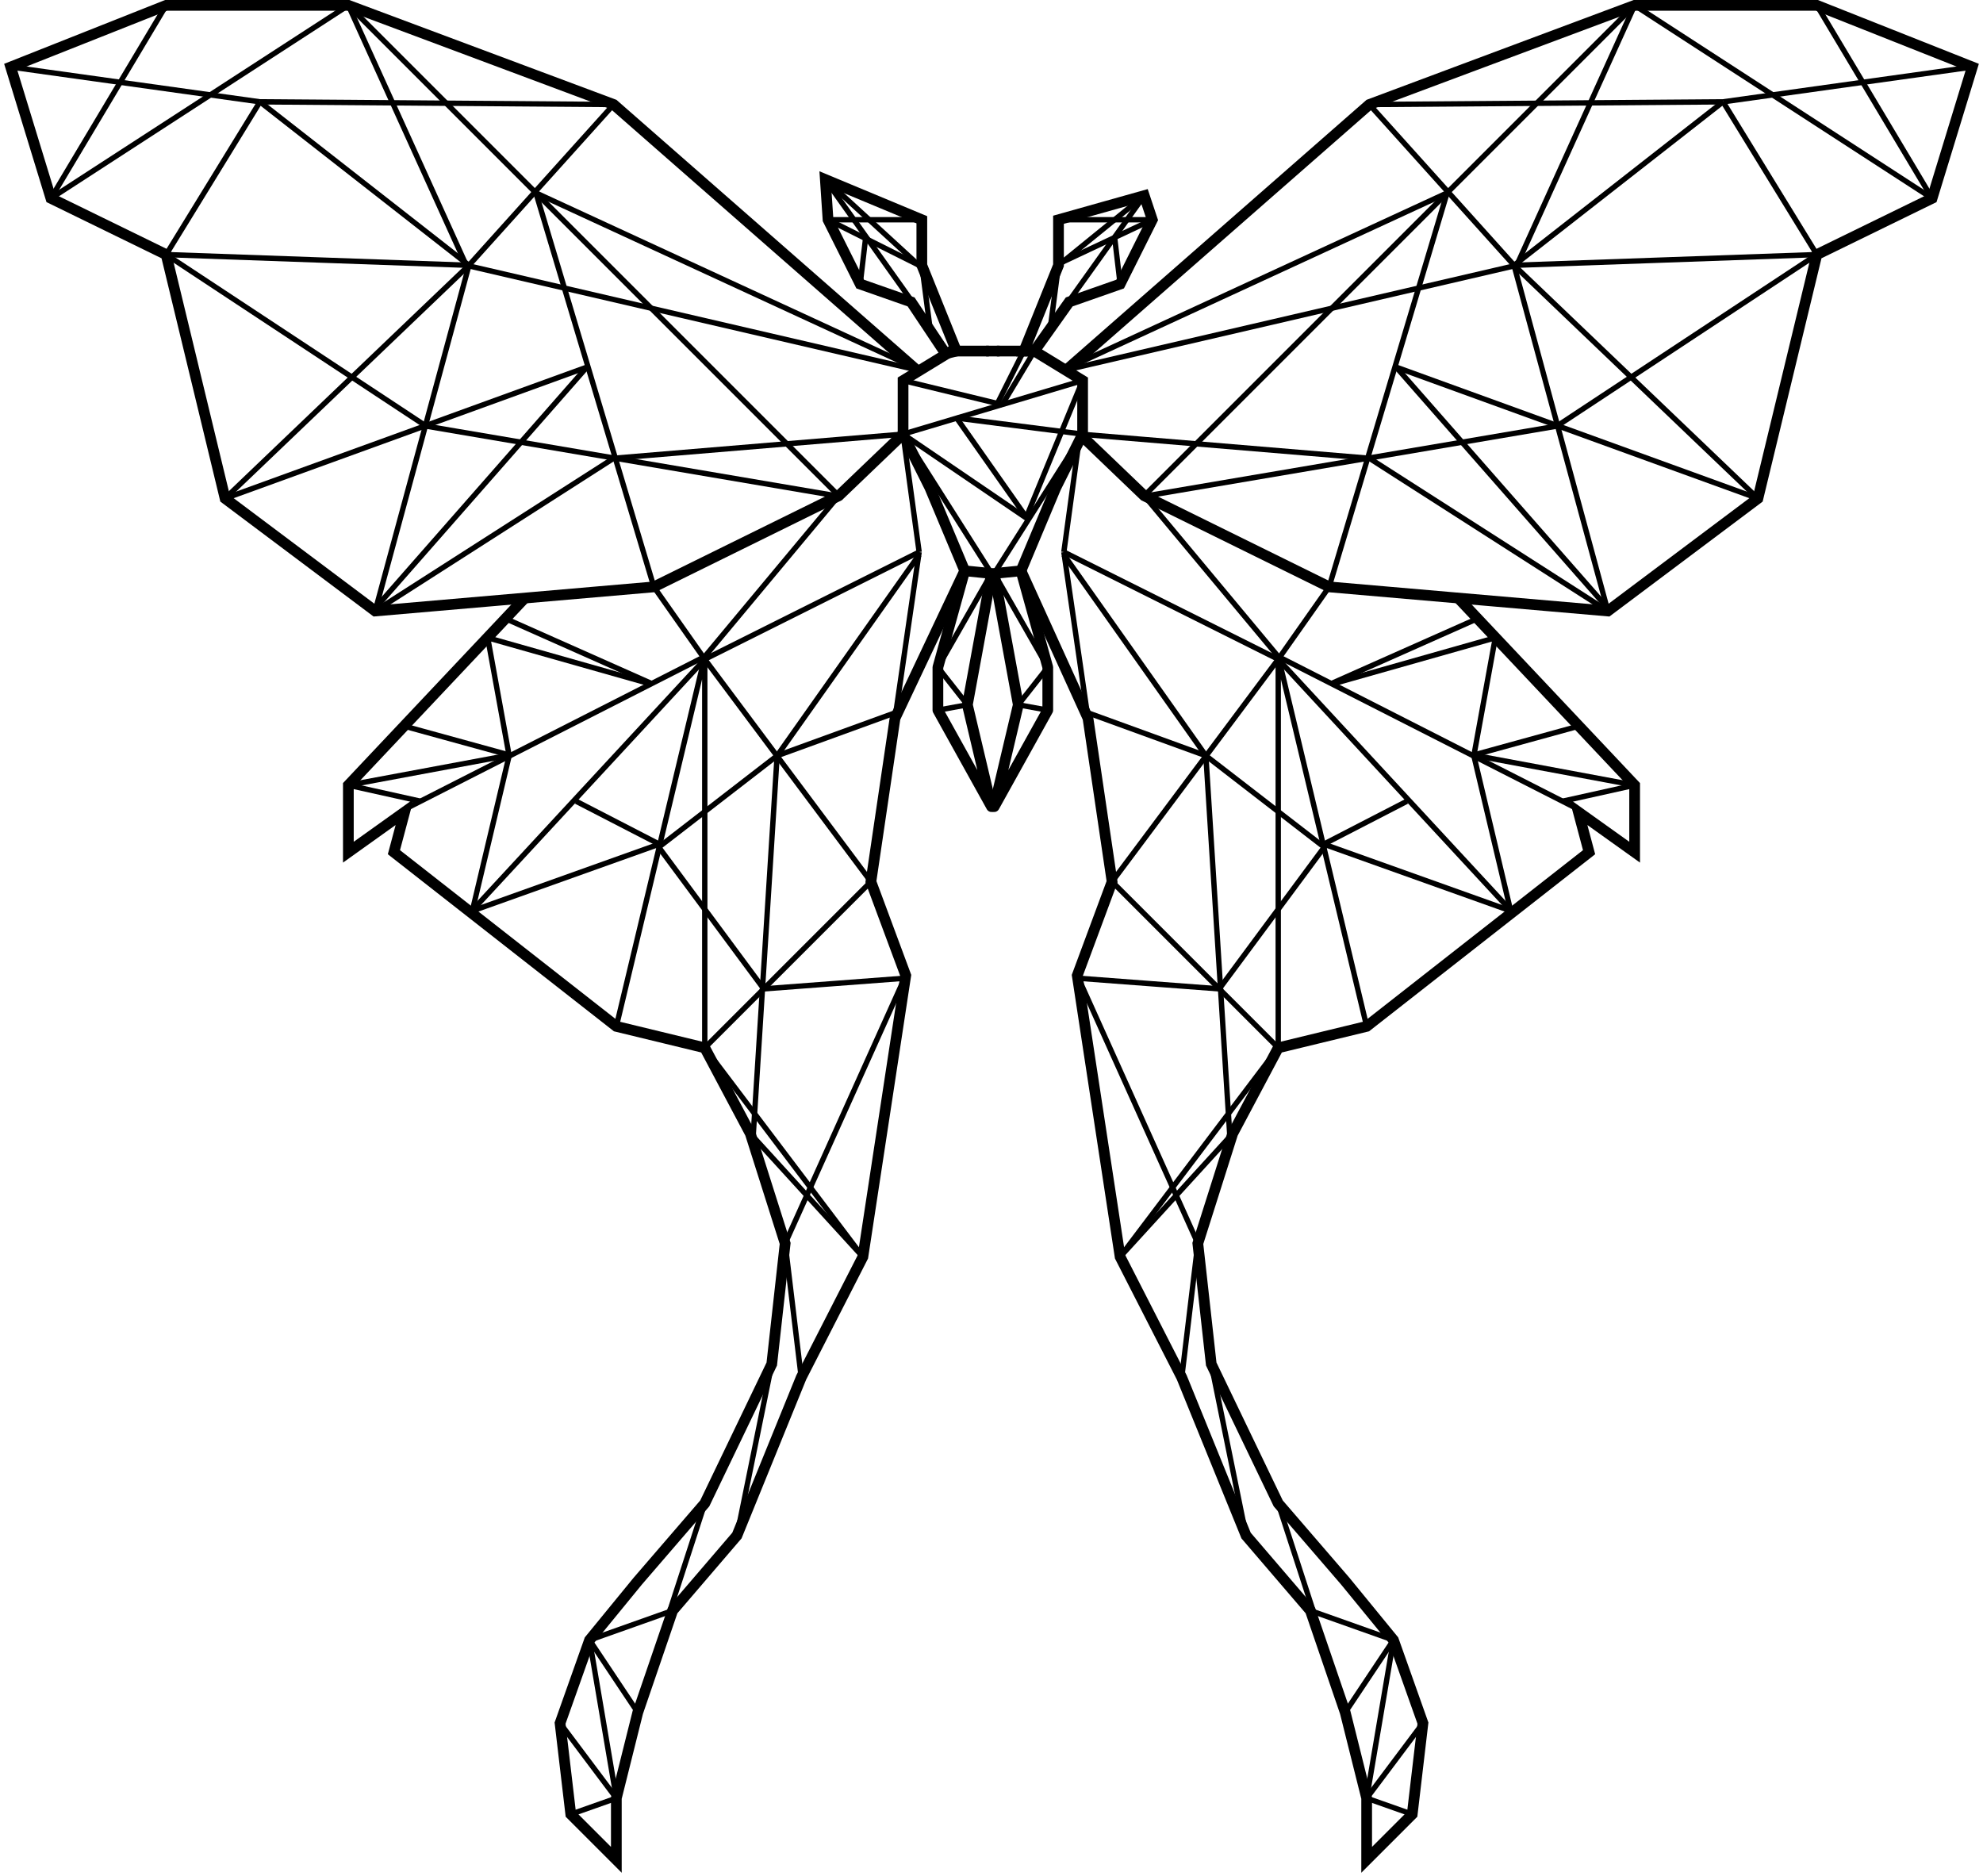 <svg width="370" height="350" viewBox="0 0 370 350" fill="none" xmlns="http://www.w3.org/2000/svg">
<path d="M175 124.5L180 106.5L185 107L180.5 131.5L185 150.5L175 132.5V124.5Z" stroke="black" stroke-width="2" stroke-linejoin="round"/>
<path d="M175 132.5L180.5 131.5" stroke="black"/>
<path d="M175 124.5L185 107" stroke="black"/>
<path d="M175 124.5L180.5 131.5" stroke="black"/>
<path d="M195.5 124.5L190.5 106.5L185.5 107L190 131.5L185.5 150.5L195.5 132.5V124.5Z" stroke="black" stroke-width="2" stroke-linejoin="round"/>
<path d="M195.5 132.5L190 131.5" stroke="black"/>
<path d="M195.5 124.5L185.5 107" stroke="black"/>
<path d="M195.5 124.5L190 131.5" stroke="black"/>
<path d="M180 106.5L173.5 91L168.5 81V71L177.5 65.5H184.5" stroke="black" stroke-width="2"/>
<path d="M185 107L168.5 81" stroke="black"/>
<path d="M190.5 106.5L197 91L202 81V71L193 65.5H186" stroke="black" stroke-width="2"/>
<path d="M185.5 107L202 81" stroke="black"/>
<path d="M184 65.5H186.5" stroke="black" stroke-width="2"/>
<path d="M160.5 53L170 56.331L176.446 66L178.444 65.5L172 49.5V41L154 33.5L154.5 41L160.5 53Z" stroke="black" stroke-width="2"/>
<path d="M154.5 41L171.5 49.5" stroke="black"/>
<path d="M154 33.5L172 50" stroke="black"/>
<path d="M154 33.5L170 56" stroke="black"/>
<path d="M172 49.5L173.5 61" stroke="black"/>
<path d="M161.5 44.5L160.5 53" stroke="black"/>
<path d="M154.5 41H172" stroke="black"/>
<path d="M209 53L199.5 56.331L193 65.5H191.056L197.5 49.5V41L213.5 36.5L215 41L209 53Z" stroke="black" stroke-width="2"/>
<path d="M215 41L198 49" stroke="black"/>
<path d="M213.5 36.5L197.5 49.5" stroke="black"/>
<path d="M213.5 36.5L196 61" stroke="black"/>
<path d="M196.496 61.065C196.46 61.339 196.209 61.532 195.935 61.496C195.662 61.46 195.468 61.209 195.504 60.935L196.496 61.065ZM197.996 49.565L196.496 61.065L195.504 60.935L197.004 49.435L197.996 49.565Z" fill="black"/>
<path d="M208 44.5L209 53" stroke="black"/>
<path d="M215 41H197.5" stroke="black"/>
<path d="M168.5 81L202 71" stroke="black"/>
<path d="M168.5 71L187 75.5" stroke="black"/>
<path d="M202 81L178.5 78" stroke="black"/>
<path d="M193 65.5L187 75.5" stroke="black"/>
<path d="M178.5 78L191.5 96.5" stroke="black"/>
<path d="M168.5 81L192 97" stroke="black"/>
<path d="M191 65.5L186 75.5" stroke="black"/>
<path d="M191.5 96.5L202 71" stroke="black"/>
<path d="M171 69L114.5 19.5L65 1H31L2 12.5L9.5 37L31 47.5L42 93L70 114L122 109.5L156.5 92.5L168.5 81" stroke="black" stroke-width="2"/>
<path d="M98 111.5L65 146.5V159L75.5 151.5L73.5 159L115 191.5L131.5 195.5L140 211.5L146.5 232L144 254.5L131.5 280.5L119 295L110 306L104.5 321.5L106.5 338.5L115 347V335.5L119 319.5L125.5 300.5L137.5 286.5L149.5 257L161 234.5L169 182L162.5 164.5L167 134L180 106.5" stroke="black" stroke-width="2"/>
<path d="M65 146.5L78.5 149.5" stroke="black"/>
<path d="M75.5 151L131.5 122.5L156.5 92.5" stroke="black"/>
<path d="M115 191.5L131.5 122.5V195.5" stroke="black"/>
<path d="M48.5 19L114.5 19.5" stroke="black"/>
<path d="M171.5 103L167 134" stroke="black"/>
<path d="M168.5 81L171.5 103" stroke="black"/>
<path d="M131.5 123L171.5 103" stroke="black"/>
<path d="M87.5 49.5L70 114" stroke="black"/>
<path d="M31 47.5L87.5 49.5" stroke="black"/>
<path d="M42 93L87.5 49.5" stroke="black"/>
<path d="M114.5 19.5L87.5 49.5" stroke="black"/>
<path d="M31 47.5L48.5 19" stroke="black"/>
<path d="M87.5 49.5L48.5 19" stroke="black"/>
<path d="M31 1L9.5 37" stroke="black"/>
<path d="M65 1L9.5 37" stroke="black"/>
<path d="M2 12.5L48.5 19" stroke="black"/>
<path d="M65 1L156.5 92.5" stroke="black"/>
<path d="M100 36L122 109.5" stroke="black"/>
<path d="M100 36L171.5 69" stroke="black"/>
<path d="M131.5 195.5L161 234.5" stroke="black"/>
<path d="M140 211.5L161 234.5" stroke="black"/>
<path d="M162.5 164.5L131.5 195.5" stroke="black"/>
<path d="M169 182L146.5 232" stroke="black"/>
<path d="M110 306L115 335.5" stroke="black"/>
<path d="M106.5 338.5L115 335.5" stroke="black"/>
<path d="M104.5 321.5L115 335.5" stroke="black"/>
<path d="M110 306L125.5 300.5" stroke="black"/>
<path d="M131.5 280.5L125 300.5" stroke="black"/>
<path d="M119 319.5L110 306" stroke="black"/>
<path d="M144 254.5L137.5 286.5" stroke="black"/>
<path d="M146.5 232L149.5 257" stroke="black"/>
<path d="M75.5 135.5L95.5 141" stroke="black"/>
<path d="M95 141L91 119M94.5 115.5L121.5 127.5" stroke="black"/>
<path d="M91 119L121 127.5" stroke="black"/>
<path d="M65 146.5L94.5 141" stroke="black"/>
<path d="M95 141L88 170.5" stroke="black"/>
<path d="M131.5 123L88 170" stroke="black"/>
<path d="M88 170L123 157.5" stroke="black"/>
<path d="M107.5 149.5L123 157.5" stroke="black"/>
<path d="M42 93L109.5 68.5" stroke="black"/>
<path d="M70 113.5L109.5 68.5" stroke="black"/>
<path d="M31 47.5L79.5 79.5" stroke="black"/>
<path d="M79.5 79.5L156 92.5" stroke="black"/>
<path d="M70 114L114.5 85.5L168.5 81" stroke="black"/>
<path d="M65 1L87 49.5L171 69" stroke="black"/>
<path d="M122 109.5L131.5 123L162.5 164.5" stroke="black"/>
<path d="M171.5 103.5L145 141L140.5 212.5" stroke="black"/>
<path d="M169 182.5L142.5 184.5L122.5 157.5" stroke="black"/>
<path d="M123 158L145 141L167 133" stroke="black"/>
<path d="M199 69L255.5 19.5L305 1H339L368 12.5L360.5 37L339 47.5L328 93L300 114L248 109.5L213.5 92.5L201.5 81" stroke="black" stroke-width="2"/>
<path d="M272 111.5L305 146.5V159L294.5 151.5L296.5 159L255 191.5L238.5 195.5L230 211.5L223.5 232L226 254.5L238.5 280.5L251 295L260 306L265.5 321.5L263.5 338.5L255 347V335.5L251 319.5L244.5 300.5L232.5 286.5L220.5 257L209 234.5L201 182L207.5 164.5L203 134L190.5 106.5" stroke="black" stroke-width="2"/>
<path d="M305 146.5L291.5 149.5" stroke="black"/>
<path d="M294.5 151L238.5 122.5L213.5 92.5" stroke="black"/>
<path d="M255 191.5L238.5 122.5V195.5" stroke="black"/>
<path d="M321.5 19L255.5 19.5" stroke="black"/>
<path d="M198.5 103L203 134" stroke="black"/>
<path d="M201.5 81L198.5 103" stroke="black"/>
<path d="M238.5 123L198.5 103" stroke="black"/>
<path d="M282.5 49.5L300 114" stroke="black"/>
<path d="M339 47.5L282.5 49.5" stroke="black"/>
<path d="M328 93L282.5 49.5" stroke="black"/>
<path d="M255.5 19.5L282.5 49.5" stroke="black"/>
<path d="M339 47.5L321.5 19" stroke="black"/>
<path d="M282.5 49.5L321.5 19" stroke="black"/>
<path d="M339 1L360.5 37" stroke="black"/>
<path d="M305 1L360.5 37" stroke="black"/>
<path d="M368 12.5L321.5 19" stroke="black"/>
<path d="M305 1L213.5 92.5" stroke="black"/>
<path d="M270 36L248 109.5" stroke="black"/>
<path d="M270 36L198.5 69" stroke="black"/>
<path d="M238.5 195.5L209 234.5" stroke="black"/>
<path d="M230 211.5L209 234.5" stroke="black"/>
<path d="M207.5 164.5L238.5 195.5" stroke="black"/>
<path d="M201 182L223.5 232" stroke="black"/>
<path d="M260 306L255 335.5" stroke="black"/>
<path d="M263.5 338.5L255 335.5" stroke="black"/>
<path d="M265.5 321.5L255 335.5" stroke="black"/>
<path d="M260 306L244.5 300.5" stroke="black"/>
<path d="M238.5 280.5L245 300.5" stroke="black"/>
<path d="M251 319.5L260 306" stroke="black"/>
<path d="M226 254.5L232.5 286.5" stroke="black"/>
<path d="M223.5 232L220.5 257" stroke="black"/>
<path d="M294.5 135.5L274.5 141" stroke="black"/>
<path d="M275 141L279 119M275.5 115.5L248.5 127.5" stroke="black"/>
<path d="M279 119L249 127.5" stroke="black"/>
<path d="M305 146.5L275.5 141" stroke="black"/>
<path d="M275 141L282 170.5" stroke="black"/>
<path d="M238.5 123L282 170" stroke="black"/>
<path d="M282 170L247 157.5" stroke="black"/>
<path d="M262.5 149.5L247 157.5" stroke="black"/>
<path d="M328 93L260.5 68.5" stroke="black"/>
<path d="M300 113.5L260.5 68.5" stroke="black"/>
<path d="M339 47.5L290.5 79.5" stroke="black"/>
<path d="M290.5 79.5L214 92.5" stroke="black"/>
<path d="M300 114L255.5 85.5L201.5 81" stroke="black"/>
<path d="M305 1L283 49.5L199 69" stroke="black"/>
<path d="M248 109.5L238.5 123L207.5 164.5" stroke="black"/>
<path d="M198.5 103.5L225 141L229.5 212.5" stroke="black"/>
<path d="M201 182.5L227.5 184.5L247.5 157.5" stroke="black"/>
<path d="M247 158L225 141L203 133" stroke="black"/>
</svg>
